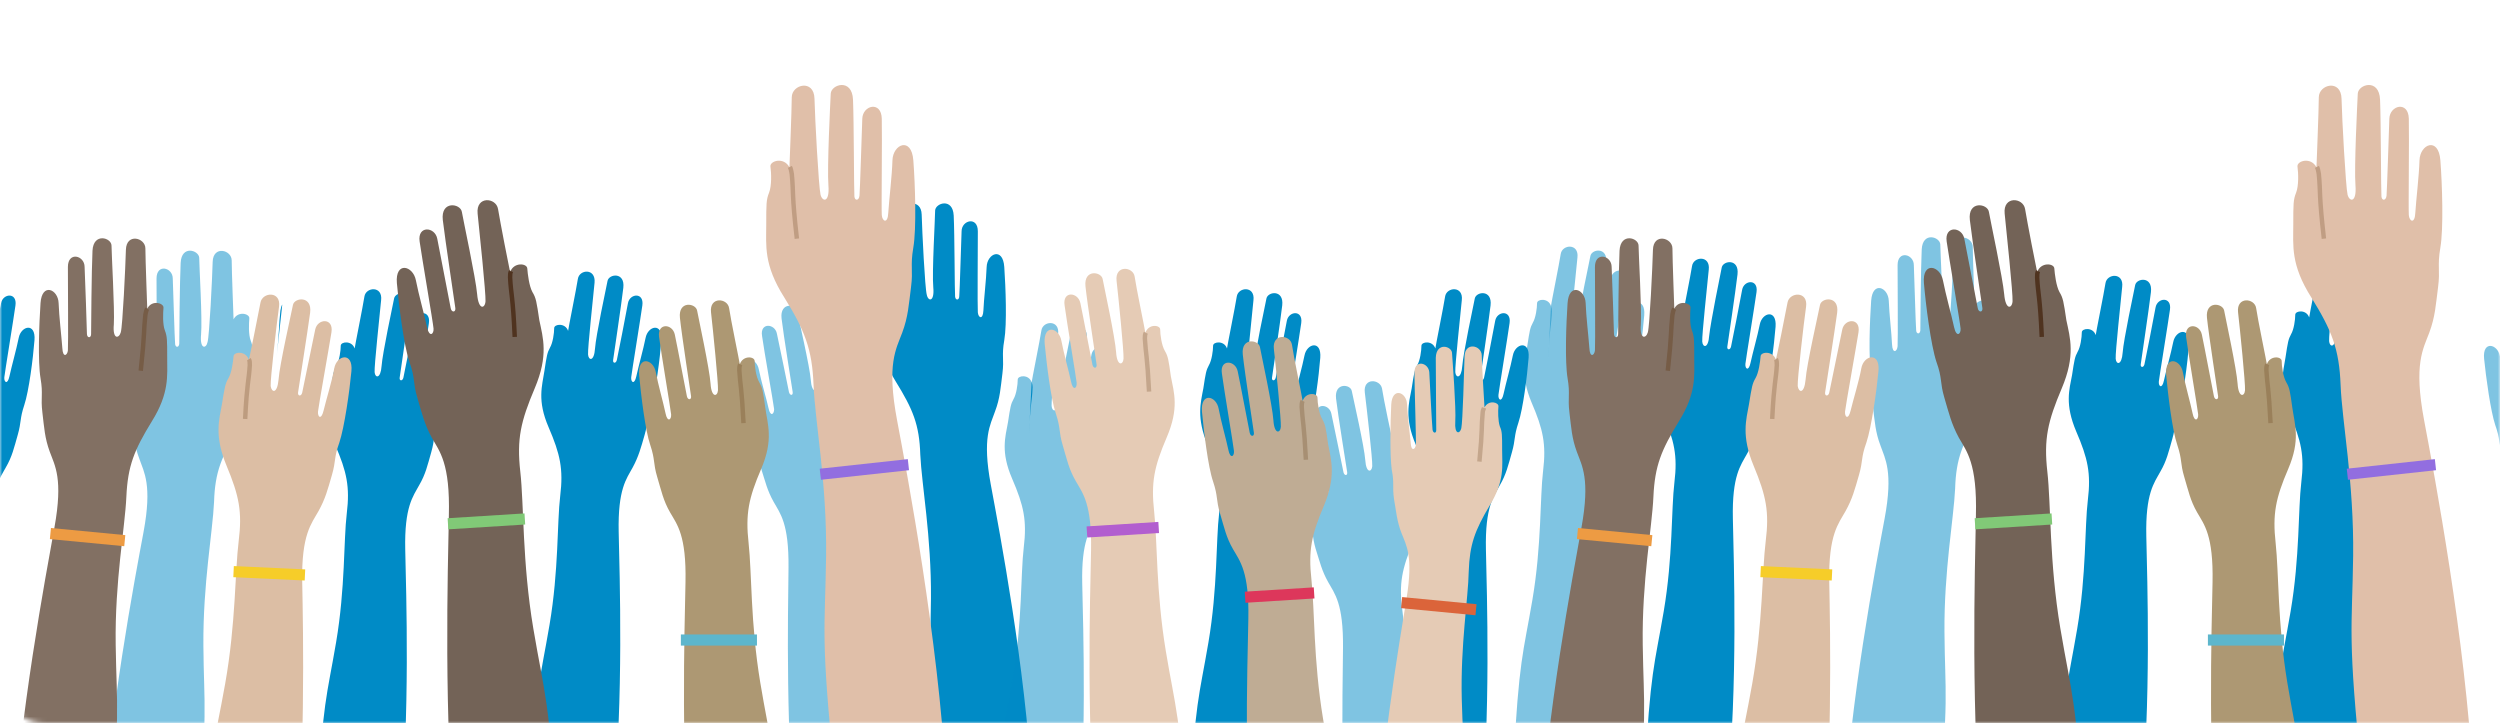 <svg width="560" height="162" viewBox="0 0 560 162" fill="none" xmlns="http://www.w3.org/2000/svg">
<mask id="mask0" mask-type="alpha" maskUnits="userSpaceOnUse" x="0" y="0" width="560" height="162">
<path d="M0 10C0 4.477 4.477 0 10 0H560V162H10C4.477 162 0 157.523 0 152V10Z" fill="#009DE0"/>
</mask>
<g mask="url(#mask0)">
<path d="M200.636 85.439C204.482 91.667 205.937 95.093 206.145 101.841C206.457 108.588 208.64 120.215 208.536 134.022C208.432 147.829 207.392 148.971 210.199 175.338C210.199 175.338 226.101 175.338 231.091 175.338C229.739 149.801 223.919 119.177 221.944 108.588C219.969 98 221.84 95.197 222.879 92.186C224.023 89.176 224.127 86.892 224.542 83.674C224.958 80.352 224.334 79.729 224.958 76.2C225.582 72.566 225.27 64.365 224.958 59.798C224.646 55.23 221.112 56.787 221.008 59.798C220.904 62.808 220.385 66.96 220.281 69.556C220.177 71.736 219.138 71.217 219.034 69.971C218.93 68.725 219.034 55.23 219.034 51.804C219.034 48.379 215.396 49.313 215.396 51.804C215.292 54.296 214.98 65.299 214.876 66.338C214.876 67.272 214.044 67.376 213.941 66.441C213.837 65.507 213.837 52.323 213.629 48.275C213.421 44.226 209.575 45.472 209.471 47.133C209.471 48.898 208.744 61.043 209.055 64.365C209.367 67.687 207.912 67.583 207.6 66.026C207.185 64.573 206.561 51.804 206.457 48.067C206.353 44.33 202.195 45.368 202.195 47.756C202.195 50.143 201.78 60.628 201.78 60.94C200.74 58.967 198.142 59.694 198.246 60.732C198.35 61.978 198.454 64.365 197.934 65.715C197.414 67.064 197.414 67.791 197.414 71.736C197.31 75.473 196.791 79.21 200.636 85.439Z" fill="#008BC6"/>
<path d="M201.676 60.836C201.884 61.147 201.988 61.666 202.092 62.185C202.508 65.715 202.196 66.026 203.131 74.331" fill="#008BC6"/>
<path d="M63.229 68.206C63.021 68.517 62.917 69.037 62.813 69.555C62.397 73.085 62.709 73.397 61.774 81.701" fill="#008BC6"/>
<path d="M187.748 81.079C187.644 81.39 187.54 81.806 187.644 82.325C187.852 85.647 188.164 85.75 188.58 93.536" fill="#008BC6"/>
<path d="M311.955 99.038C311.851 99.349 311.747 99.764 311.851 100.284C312.059 103.606 312.371 103.709 312.787 111.495" fill="#008BC6"/>
<path d="M122.89 95.716C125.488 101.737 126.216 105.059 125.488 111.08C124.761 117.101 125.177 127.689 123.098 139.939C121.019 152.189 120.084 153.019 118.836 176.792C118.836 176.792 132.972 178.972 137.337 179.698C139.728 156.86 138.793 128.831 138.585 119.177C138.377 109.523 140.352 107.239 141.703 104.747C143.054 102.256 143.574 100.284 144.405 97.377C145.237 94.47 144.821 93.847 145.86 90.733C146.9 87.619 147.835 80.248 148.147 76.2C148.459 72.151 145.133 72.981 144.613 75.68C144.094 78.276 143.054 81.909 142.534 84.297C142.119 86.269 141.287 85.646 141.391 84.504C141.495 83.466 143.47 71.424 143.886 68.414C144.301 65.403 141.079 65.715 140.664 67.895C140.248 70.179 138.377 79.833 138.169 80.663C137.961 81.494 137.234 81.39 137.337 80.663C137.441 79.833 139.208 68.102 139.624 64.469C140.04 60.836 136.402 61.355 136.09 62.912C135.778 64.469 133.492 75.162 133.284 78.068C133.076 81.079 131.829 80.767 131.725 79.418C131.621 78.068 132.868 66.649 133.18 63.327C133.492 60.005 129.75 60.317 129.438 62.497C129.126 64.573 127.255 73.812 127.255 74.123C126.632 72.255 124.137 72.566 124.137 73.501C124.137 74.642 123.825 76.822 123.202 77.861C122.578 79.002 122.474 79.625 121.954 83.051C121.435 86.477 120.291 89.695 122.89 95.716Z" fill="#008BC6"/>
<path d="M127.255 74.02C127.359 74.332 127.463 74.747 127.463 75.266C127.359 78.484 126.944 78.692 126.632 86.166" fill="#008BC6"/>
<path d="M-17.532 95.716C-14.933 101.736 -14.206 105.058 -14.933 111.079C-15.661 117.1 -15.245 127.689 -17.324 139.939C-19.403 152.188 -20.338 153.019 -21.585 176.791C-21.585 176.791 -7.45 178.971 -3.084 179.698C-0.694 156.86 -1.629 128.831 -1.837 119.177C-2.045 109.522 -0.07 107.238 1.281 104.747C2.736 102.256 3.152 100.283 3.984 97.376C4.815 94.47 4.399 93.847 5.439 90.733C6.478 87.618 7.414 80.248 7.726 76.199C8.037 72.151 4.711 72.981 4.192 75.68C3.672 78.275 2.632 81.909 2.113 84.296C1.697 86.269 0.866 85.646 0.969 84.504C1.073 83.466 3.048 71.424 3.464 68.413C3.88 65.403 0.658 65.714 0.242 67.894C-0.174 70.178 -2.045 79.832 -2.253 80.663C-2.461 81.493 -3.188 81.39 -3.084 80.663C-2.98 79.936 -1.213 68.102 -0.798 64.469C-0.382 60.835 -4.02 61.354 -4.331 62.911C-4.643 64.469 -6.826 75.161 -7.138 78.172C-7.346 81.182 -8.593 80.871 -8.697 79.521C-8.801 78.172 -7.554 66.752 -7.242 63.431C-6.826 60.109 -10.672 60.42 -10.983 62.6C-11.295 64.676 -13.166 73.915 -13.166 74.227C-13.79 72.358 -16.284 72.67 -16.284 73.604C-16.284 74.746 -16.596 76.926 -17.22 77.964C-17.843 79.106 -17.948 79.729 -18.467 83.154C-18.987 86.58 -20.026 89.695 -17.532 95.716Z" fill="#008BC6"/>
<path d="M75.078 99.66C77.676 105.681 78.404 109.003 77.676 115.024C76.949 121.045 77.365 131.634 75.286 143.884C73.207 156.133 72.272 156.964 71.024 180.736C71.024 180.736 85.16 182.916 89.525 183.643C91.916 160.805 90.981 132.776 90.773 123.122C90.565 113.467 92.54 111.183 93.891 108.692C95.346 106.201 95.762 104.228 96.593 101.321C97.425 98.415 97.009 97.792 98.048 94.678C99.088 91.563 100.023 84.193 100.335 80.144C100.647 76.096 97.321 76.926 96.801 79.625C96.281 82.22 95.242 85.854 94.722 88.241C94.307 90.214 93.475 89.591 93.579 88.449C93.683 87.411 95.658 75.369 96.074 72.358C96.489 69.348 93.267 69.659 92.852 71.839C92.436 74.123 90.565 83.778 90.357 84.608C90.149 85.439 89.421 85.335 89.525 84.608C89.629 83.778 91.396 72.047 91.812 68.414C92.228 64.78 88.59 65.299 88.278 66.856C87.966 68.414 85.68 79.106 85.472 82.013C85.264 84.919 84.017 84.712 83.913 83.362C83.809 82.013 85.056 70.594 85.368 67.272C85.784 63.95 81.938 64.261 81.626 66.441C81.314 68.517 79.443 77.757 79.443 78.068C78.82 76.199 76.325 76.511 76.325 77.445C76.325 78.587 76.013 80.767 75.39 81.805C74.766 82.947 74.662 83.57 74.142 86.996C73.519 90.318 72.479 93.536 75.078 99.66Z" fill="#008BC6"/>
<path d="M79.443 77.965C79.547 78.276 79.651 78.691 79.651 79.21C79.547 82.428 79.132 82.636 78.82 90.11" fill="#008BC6"/>
<path d="M317.152 99.66C319.751 105.681 320.478 109.003 319.751 115.024C319.023 121.045 319.439 131.634 317.36 143.884C315.281 156.133 314.346 156.964 313.099 180.736C313.099 180.736 327.234 182.916 331.6 183.643C333.99 160.805 333.055 132.776 332.847 123.122C332.639 113.467 334.614 111.183 335.965 108.692C337.42 106.201 337.836 104.228 338.668 101.321C339.499 98.415 339.083 97.792 340.123 94.678C341.162 91.563 342.098 84.193 342.409 80.144C342.721 76.096 339.395 76.926 338.876 79.625C338.356 82.22 337.316 85.854 336.797 88.241C336.381 90.214 335.549 89.591 335.653 88.449C335.757 87.411 337.732 75.369 338.148 72.358C338.564 69.348 335.342 69.659 334.926 71.839C334.51 74.123 332.639 83.778 332.431 84.608C332.223 85.439 331.496 85.335 331.6 84.608C331.704 83.778 333.471 72.047 333.886 68.414C334.302 64.78 330.664 65.299 330.353 66.856C330.041 68.414 327.754 79.106 327.546 82.013C327.338 84.919 326.091 84.712 325.987 83.362C325.883 82.013 327.13 70.594 327.442 67.272C327.858 63.95 324.012 64.261 323.7 66.441C323.389 68.517 321.518 77.757 321.518 78.068C320.894 76.199 318.4 76.511 318.4 77.445C318.4 78.587 318.088 80.767 317.464 81.805C316.84 82.947 316.737 83.57 316.217 86.996C315.593 90.318 314.554 93.536 317.152 99.66Z" fill="#008BC6"/>
<path d="M321.518 77.965C321.622 78.276 321.726 78.691 321.726 79.21C321.622 82.428 321.206 82.636 320.894 90.11" fill="#008BC6"/>
<path d="M231.091 85.543C231.195 85.854 231.299 86.269 231.299 86.788C231.195 90.006 230.779 90.214 230.467 97.688" fill="#008BC6"/>
<path d="M270.483 99.66C273.082 105.681 273.809 109.003 273.082 115.024C272.354 121.045 272.77 131.634 270.691 143.884C268.613 156.133 267.677 156.964 266.43 180.736C266.43 180.736 280.566 182.916 284.931 183.643C287.322 160.805 286.386 132.776 286.178 123.122C285.97 113.467 287.945 111.183 289.296 108.692C290.752 106.201 291.167 104.228 291.999 101.321C292.83 98.415 292.415 97.792 293.454 94.678C294.493 91.563 295.429 84.193 295.741 80.144C296.052 76.096 292.726 76.926 292.207 79.625C291.687 82.22 290.648 85.854 290.128 88.241C289.712 90.214 288.881 89.591 288.985 88.449C289.089 87.411 291.063 75.369 291.479 72.358C291.895 69.348 288.673 69.659 288.257 71.839C287.841 74.123 285.97 83.778 285.762 84.608C285.555 85.439 284.827 85.335 284.931 84.608C285.035 83.778 286.802 72.047 287.218 68.414C287.633 64.78 283.996 65.299 283.684 66.856C283.372 68.414 281.085 79.106 280.877 82.013C280.669 84.919 279.422 84.712 279.318 83.362C279.214 82.013 280.462 70.594 280.773 67.272C281.189 63.95 277.343 64.261 277.032 66.441C276.72 68.517 274.849 77.757 274.849 78.068C274.225 76.199 271.731 76.511 271.731 77.445C271.731 78.587 271.419 80.767 270.795 81.805C270.172 82.947 270.068 83.57 269.548 86.996C268.924 90.318 267.989 93.536 270.483 99.66Z" fill="#008BC6"/>
<path d="M274.849 77.965C274.953 78.276 275.057 78.691 275.057 79.21C274.953 82.428 274.537 82.636 274.225 90.11" fill="#008BC6"/>
<path d="M53.459 96.028C49.613 102.256 48.158 105.682 47.95 112.43C47.638 119.177 45.455 130.804 45.559 144.611C45.663 158.418 46.703 159.559 43.896 185.927C43.896 185.927 27.994 185.927 23.005 185.927C24.356 160.39 30.176 129.766 32.151 119.177C34.126 108.589 32.255 105.786 31.216 102.775C30.072 99.765 29.968 97.481 29.553 94.263C29.137 90.941 29.761 90.318 29.137 86.788C28.513 83.155 28.825 74.954 29.137 70.386C29.449 65.819 32.983 67.376 33.087 70.386C33.191 73.397 33.71 77.549 33.814 80.145C33.918 82.325 34.958 81.806 35.062 80.56C35.165 79.314 35.062 65.819 35.062 62.393C35.062 58.967 38.699 59.902 38.699 62.393C38.803 64.885 39.115 75.888 39.219 76.927C39.219 77.861 40.05 77.965 40.154 77.03C40.154 76.2 40.258 62.912 40.466 58.864C40.674 54.815 44.52 56.061 44.624 57.722C44.624 59.486 45.351 71.632 45.04 74.954C44.728 78.276 46.183 78.172 46.495 76.615C46.91 75.162 47.534 62.393 47.638 58.656C47.742 54.919 51.9 55.957 51.9 58.344C51.9 60.732 52.315 71.217 52.315 71.528C53.355 69.556 55.953 70.283 55.849 71.321C55.745 72.567 55.641 74.954 56.161 76.304C56.681 77.653 56.681 78.38 56.681 82.325C56.785 86.062 57.304 89.799 53.459 96.028Z" fill="#008BC6" fill-opacity="0.5"/>
<path d="M192.425 103.191C189.827 109.419 189.099 112.741 189.931 118.866C190.658 124.991 190.451 135.891 192.633 148.348C194.816 160.806 195.855 161.636 197.414 185.928C197.414 185.928 183.071 188.315 178.498 189.042C175.899 165.685 176.523 137.137 176.627 127.171C176.731 117.205 174.756 115.025 173.301 112.43C171.845 109.835 171.43 107.862 170.494 104.956C169.663 102.049 170.079 101.426 168.935 98.208C167.896 95.094 166.856 87.516 166.441 83.363C166.025 79.211 169.455 80.041 169.975 82.74C170.494 85.439 171.638 89.073 172.157 91.46C172.573 93.433 173.405 92.81 173.405 91.668C173.301 90.526 171.118 78.38 170.702 75.266C170.182 72.152 173.612 72.463 174.028 74.747C174.548 77.031 176.523 86.893 176.731 87.827C176.938 88.657 177.666 88.657 177.562 87.827C177.458 86.996 175.483 74.954 175.068 71.321C174.652 67.584 178.394 68.103 178.601 69.66C178.809 71.217 181.408 82.117 181.616 85.128C181.824 88.138 183.071 87.827 183.175 86.477C183.279 85.128 181.928 73.397 181.512 69.972C181.096 66.546 184.942 66.961 185.358 69.037C185.669 71.217 187.644 80.56 187.748 80.872C188.372 78.899 190.866 79.211 190.97 80.145C191.074 81.287 191.282 83.467 192.01 84.609C192.737 85.751 192.737 86.477 193.361 89.903C193.984 93.329 195.024 96.962 192.425 103.191Z" fill="#008BC6" fill-opacity="0.5"/>
<path d="M316.633 121.15C314.034 127.378 313.306 130.7 314.138 136.825C314.969 142.95 314.658 153.85 316.84 166.307C319.023 178.764 320.063 179.595 321.622 203.887C321.622 203.887 307.278 206.274 302.705 207.001C300.106 183.644 300.73 155.096 300.834 145.13C300.938 135.164 298.963 132.984 297.508 130.389C296.053 127.794 295.637 125.821 294.701 122.915C293.87 120.008 294.286 119.385 293.142 116.167C292.103 113.053 291.064 105.474 290.648 101.322C290.232 97.17 293.662 98 294.182 100.699C294.701 103.398 295.845 107.032 296.364 109.419C296.78 111.392 297.612 110.769 297.612 109.627C297.508 108.485 295.325 96.339 294.909 93.225C294.39 90.111 297.82 90.422 298.235 92.706C298.755 94.99 300.73 104.852 300.938 105.786C301.146 106.616 301.873 106.616 301.769 105.786C301.665 104.955 299.69 92.913 299.275 89.28C298.859 85.543 302.601 86.062 302.809 87.619C303.12 89.176 305.615 100.076 305.823 103.087C306.031 106.097 307.278 105.786 307.382 104.436C307.486 103.087 306.135 91.356 305.719 87.931C305.303 84.505 309.149 84.92 309.565 86.996C309.876 89.176 311.851 98.519 311.955 98.831C312.579 96.858 315.073 97.17 315.177 98.104C315.281 99.246 315.489 101.426 316.217 102.568C316.944 103.71 316.944 104.436 317.568 107.862C318.192 111.288 319.127 114.921 316.633 121.15Z" fill="#008BC6" fill-opacity="0.5"/>
<path d="M226.725 107.239C229.324 113.26 230.051 116.582 229.324 122.603C228.596 128.624 229.012 139.213 226.933 151.463C224.854 163.712 223.919 164.543 222.672 188.315C222.672 188.315 236.807 190.495 241.173 191.222C243.563 168.384 242.628 140.355 242.42 130.701C242.212 121.046 244.187 118.762 245.538 116.271C246.993 113.779 247.409 111.807 248.241 108.9C249.072 105.994 248.656 105.371 249.696 102.257C250.735 99.142 251.671 91.772 251.982 87.723C252.294 83.674 248.968 84.505 248.448 87.204C247.929 89.799 246.889 93.433 246.37 95.82C245.954 97.793 245.122 97.17 245.226 96.028C245.33 94.99 247.305 82.948 247.721 79.937C248.137 76.927 244.915 77.238 244.499 79.418C244.083 81.702 242.212 91.356 242.004 92.187C241.796 93.017 241.069 92.914 241.173 92.187C241.277 91.46 243.044 79.626 243.459 75.993C243.875 72.359 240.237 72.878 239.925 74.435C239.614 75.993 237.327 86.685 237.119 89.592C236.911 92.602 235.664 92.291 235.56 90.941C235.456 89.592 236.703 78.173 237.015 74.851C237.431 71.529 233.585 71.84 233.273 74.02C232.962 76.096 231.091 85.335 231.091 85.647C230.467 83.778 227.972 84.09 227.972 85.024C227.972 86.166 227.661 88.346 227.037 89.384C226.413 90.526 226.309 91.149 225.79 94.575C225.166 98 224.127 101.218 226.725 107.239Z" fill="#008BC6" fill-opacity="0.5"/>
<path d="M453.229 65.206C453.021 65.517 452.917 66.037 452.813 66.555C452.397 70.085 452.709 70.397 451.774 78.701" fill="#008BC6"/>
<path d="M512.89 92.716C515.488 98.737 516.216 102.059 515.488 108.08C514.761 114.101 515.177 124.689 513.098 136.939C511.019 149.189 510.084 150.019 508.836 173.792C508.836 173.792 522.972 175.972 527.338 176.698C529.728 153.86 528.793 125.831 528.585 116.177C528.377 106.523 530.352 104.239 531.703 101.747C533.054 99.256 533.574 97.284 534.405 94.377C535.237 91.47 534.821 90.847 535.861 87.733C536.9 84.619 537.835 77.248 538.147 73.2C538.459 69.151 535.133 69.981 534.613 72.68C534.094 75.276 533.054 78.909 532.534 81.297C532.119 83.269 531.287 82.646 531.391 81.504C531.495 80.466 533.47 68.424 533.886 65.414C534.301 62.403 531.079 62.715 530.664 64.895C530.248 67.179 528.377 76.833 528.169 77.663C527.961 78.494 527.234 78.39 527.338 77.663C527.441 76.833 529.208 65.102 529.624 61.469C530.04 57.836 526.402 58.355 526.09 59.912C525.778 61.469 523.492 72.162 523.284 75.068C523.076 78.079 521.829 77.767 521.725 76.418C521.621 75.068 522.868 63.649 523.18 60.327C523.492 57.005 519.75 57.317 519.438 59.497C519.126 61.573 517.255 70.812 517.255 71.123C516.632 69.255 514.137 69.566 514.137 70.501C514.137 71.642 513.825 73.822 513.202 74.861C512.578 76.002 512.474 76.625 511.955 80.051C511.435 83.477 510.292 86.695 512.89 92.716Z" fill="#008BC6"/>
<path d="M517.255 71.02C517.359 71.332 517.463 71.747 517.463 72.266C517.359 75.484 516.944 75.692 516.632 83.166" fill="#008BC6"/>
<path d="M372.468 92.716C375.067 98.737 375.794 102.058 375.067 108.079C374.339 114.1 374.755 124.689 372.676 136.939C370.598 149.188 369.662 150.019 368.415 173.791C368.415 173.791 382.551 175.971 386.916 176.698C389.307 153.86 388.371 125.831 388.163 116.177C387.955 106.522 389.93 104.238 391.281 101.747C392.737 99.255 393.152 97.283 393.984 94.376C394.815 91.47 394.4 90.847 395.439 87.733C396.478 84.618 397.414 77.248 397.726 73.199C398.037 69.151 394.711 69.981 394.192 72.68C393.672 75.275 392.633 78.909 392.113 81.296C391.697 83.269 390.866 82.646 390.97 81.504C391.074 80.466 393.048 68.424 393.464 65.413C393.88 62.403 390.658 62.714 390.242 64.894C389.826 67.178 387.955 76.832 387.747 77.663C387.54 78.493 386.812 78.39 386.916 77.663C387.02 76.936 388.787 65.102 389.203 61.469C389.618 57.835 385.981 58.354 385.669 59.911C385.357 61.469 383.174 72.161 382.862 75.172C382.654 78.182 381.407 77.871 381.303 76.521C381.199 75.172 382.447 63.752 382.758 60.431C383.174 57.109 379.328 57.42 379.017 59.6C378.705 61.676 376.834 70.915 376.834 71.227C376.21 69.358 373.716 69.67 373.716 70.604C373.716 71.746 373.404 73.926 372.78 74.964C372.157 76.106 372.053 76.729 371.533 80.154C371.013 83.58 369.974 86.695 372.468 92.716Z" fill="#008BC6"/>
<path d="M376.834 71.02C376.938 71.332 377.042 71.747 377.042 72.266C376.938 75.484 376.522 75.692 376.21 83.166" fill="#008BC6"/>
<path d="M465.078 96.66C467.676 102.681 468.404 106.003 467.676 112.024C466.949 118.045 467.365 128.634 465.286 140.884C463.207 153.133 462.272 153.964 461.024 177.736C461.024 177.736 475.16 179.916 479.526 180.643C481.916 157.805 480.981 129.776 480.773 120.122C480.565 110.467 482.54 108.183 483.891 105.692C485.346 103.201 485.762 101.228 486.593 98.322C487.425 95.415 487.009 94.792 488.049 91.678C489.088 88.563 490.023 81.193 490.335 77.144C490.647 73.096 487.321 73.926 486.801 76.625C486.282 79.22 485.242 82.854 484.722 85.241C484.307 87.214 483.475 86.591 483.579 85.449C483.683 84.411 485.658 72.369 486.074 69.358C486.489 66.348 483.267 66.659 482.852 68.839C482.436 71.123 480.565 80.778 480.357 81.608C480.149 82.439 479.422 82.335 479.526 81.608C479.629 80.778 481.396 69.047 481.812 65.414C482.228 61.78 478.59 62.299 478.278 63.856C477.966 65.414 475.68 76.106 475.472 79.013C475.264 81.919 474.017 81.712 473.913 80.362C473.809 79.013 475.056 67.594 475.368 64.272C475.784 60.95 471.938 61.261 471.626 63.441C471.314 65.517 469.443 74.757 469.443 75.068C468.82 73.199 466.325 73.511 466.325 74.445C466.325 75.587 466.013 77.767 465.39 78.805C464.766 79.947 464.662 80.57 464.143 83.996C463.519 87.318 462.48 90.536 465.078 96.66Z" fill="#008BC6"/>
<path d="M469.443 74.965C469.547 75.276 469.651 75.691 469.651 76.21C469.547 79.428 469.132 79.636 468.82 87.11" fill="#008BC6"/>
<path d="M443.459 93.028C439.613 99.256 438.158 102.682 437.95 109.43C437.638 116.177 435.455 127.804 435.559 141.611C435.663 155.418 436.703 156.559 433.896 182.927C433.896 182.927 417.994 182.927 413.005 182.927C414.356 157.39 420.176 126.766 422.151 116.177C424.126 105.589 422.255 102.786 421.216 99.775C420.072 96.765 419.968 94.481 419.553 91.263C419.137 87.941 419.761 87.318 419.137 83.788C418.513 80.155 418.825 71.954 419.137 67.386C419.449 62.819 422.983 64.376 423.087 67.386C423.191 70.397 423.71 74.549 423.814 77.145C423.918 79.325 424.958 78.806 425.061 77.56C425.165 76.314 425.061 62.819 425.061 59.393C425.061 55.967 428.699 56.902 428.699 59.393C428.803 61.885 429.115 72.888 429.219 73.927C429.219 74.861 430.051 74.965 430.154 74.03C430.154 73.2 430.258 59.912 430.466 55.864C430.674 51.815 434.52 53.061 434.624 54.722C434.624 56.486 435.351 68.632 435.04 71.954C434.728 75.276 436.183 75.172 436.495 73.615C436.911 72.162 437.534 59.393 437.638 55.656C437.742 51.919 441.9 52.957 441.9 55.344C441.9 57.732 442.315 68.217 442.315 68.528C443.355 66.556 445.953 67.283 445.849 68.321C445.745 69.567 445.641 71.954 446.161 73.304C446.681 74.653 446.681 75.38 446.681 79.325C446.785 83.062 447.304 86.799 443.459 93.028Z" fill="#008BC6" fill-opacity="0.5"/>
<path d="M582.425 100.191C579.827 106.42 579.099 109.741 579.931 115.866C580.658 121.991 580.45 132.891 582.633 145.348C584.816 157.806 585.855 158.636 587.414 182.928C587.414 182.928 573.071 185.315 568.497 186.042C565.899 162.685 566.523 134.137 566.627 124.171C566.73 114.205 564.756 112.025 563.3 109.43C561.845 106.835 561.43 104.862 560.494 101.956C559.663 99.049 560.078 98.426 558.935 95.208C557.896 92.094 556.856 84.516 556.441 80.363C556.025 76.211 559.455 77.041 559.974 79.74C560.494 82.439 561.637 86.073 562.157 88.46C562.573 90.433 563.404 89.81 563.404 88.668C563.3 87.526 561.118 75.38 560.702 72.266C560.182 69.152 563.612 69.463 564.028 71.747C564.548 74.031 566.523 83.893 566.73 84.827C566.938 85.657 567.666 85.657 567.562 84.827C567.458 83.996 565.483 71.954 565.067 68.321C564.652 64.584 568.393 65.103 568.601 66.66C568.809 68.217 571.408 79.117 571.616 82.128C571.823 85.138 573.071 84.827 573.175 83.478C573.279 82.128 571.927 70.397 571.512 66.972C571.096 63.546 574.942 63.961 575.357 66.037C575.669 68.217 577.644 77.56 577.748 77.872C578.372 75.899 580.866 76.211 580.97 77.145C581.074 78.287 581.282 80.467 582.01 81.609C582.737 82.751 582.737 83.478 583.361 86.903C583.984 90.329 585.024 93.962 582.425 100.191Z" fill="#008BC6" fill-opacity="0.5"/>
<path d="M343.054 90.121C345.652 96.142 346.38 99.464 345.652 105.485C344.924 111.506 345.34 122.094 343.261 134.344C341.183 146.593 340.247 147.424 339 171.196C339 171.196 353.136 173.376 357.501 174.103C359.892 151.265 358.956 123.236 358.748 113.582C358.54 103.927 360.515 101.644 361.866 99.152C363.322 96.661 363.737 94.688 364.569 91.782C365.4 88.875 364.985 88.252 366.024 85.138C367.063 82.023 367.999 74.653 368.311 70.604C368.623 66.556 365.296 67.386 364.777 70.085C364.257 72.681 363.218 76.314 362.698 78.702C362.282 80.674 361.451 80.051 361.555 78.909C361.659 77.871 363.633 65.829 364.049 62.819C364.465 59.808 361.243 60.12 360.827 62.3C360.411 64.583 358.54 74.238 358.333 75.068C358.125 75.899 357.397 75.795 357.501 75.068C357.605 74.238 359.372 62.507 359.788 58.874C360.203 55.24 356.566 55.76 356.254 57.317C355.942 58.874 353.655 69.566 353.447 72.473C353.24 75.38 351.992 75.172 351.888 73.823C351.784 72.473 353.032 61.054 353.343 57.732C353.759 54.41 349.913 54.721 349.602 56.901C349.29 58.978 347.419 68.217 347.419 68.528C346.795 66.66 344.301 66.971 344.301 67.905C344.301 69.047 343.989 71.227 343.365 72.265C342.742 73.407 342.638 74.03 342.118 77.456C341.598 80.882 340.559 84.1 343.054 90.121Z" fill="#008BC6" fill-opacity="0.5"/>
<path d="M347.419 68.528C347.523 68.84 347.627 69.255 347.627 69.774C347.523 72.992 347.107 73.096 346.795 80.674" fill="#008BC6" fill-opacity="0.5"/>
<path d="M261.337 97.999C258.531 104.539 257.803 108.069 258.531 114.609C259.258 121.149 258.946 132.568 261.129 145.752C263.312 158.936 264.455 159.87 265.806 185.615C265.806 185.615 250.527 188.003 245.746 188.729C243.252 164.022 244.187 133.814 244.395 123.329C244.603 112.844 242.524 110.456 240.965 107.757C239.406 105.058 238.99 102.878 238.055 99.764C237.119 96.65 237.639 96.027 236.496 92.601C235.352 89.175 234.417 81.286 234.001 76.926C233.689 72.462 237.223 73.396 237.743 76.303C238.262 79.106 239.406 83.05 239.926 85.542C240.341 87.618 241.277 86.995 241.173 85.75C241.069 84.608 238.886 71.631 238.47 68.413C237.951 65.091 241.485 65.403 242.004 67.894C242.524 70.282 244.499 80.767 244.707 81.701C244.915 82.635 245.746 82.531 245.642 81.701C245.538 80.871 243.563 68.102 243.148 64.157C242.732 60.212 246.682 60.835 246.993 62.496C247.305 64.157 249.8 75.68 250.008 78.898C250.216 82.116 251.567 81.805 251.671 80.351C251.775 78.898 250.527 66.545 250.112 62.911C249.696 59.278 253.853 59.693 254.165 61.977C254.477 64.261 256.556 74.227 256.556 74.538C257.283 72.462 259.882 72.773 259.882 73.811C259.882 74.953 260.194 77.341 260.921 78.587C261.649 79.832 261.753 80.559 262.272 84.296C263 88.033 264.143 91.459 261.337 97.999Z" fill="#E5CBB5"/>
<path opacity="0.25" d="M257.387 87.722C256.972 79.521 256.66 79.418 256.452 75.888C256.452 75.369 256.452 74.954 256.66 74.538" stroke="#603813" stroke-miterlimit="10"/>
<path d="M259.469 116.907L243.391 117.916L243.547 120.402L259.625 119.394L259.469 116.907Z" fill="#B25ECF"/>
<path d="M175.691 66.649C180.264 74.019 181.927 78.171 182.239 86.269C182.551 94.366 185.253 108.173 185.046 124.575C184.838 140.977 183.694 142.326 187.02 173.781C187.02 173.781 205.937 173.781 211.862 173.781C210.199 143.364 203.339 106.823 200.948 94.158C198.558 81.493 200.74 78.171 202.092 74.538C203.443 70.905 203.547 68.31 204.066 64.365C204.586 60.42 203.858 59.693 204.586 55.437C205.314 51.181 205.002 41.319 204.586 35.921C204.17 30.523 200.013 32.287 199.909 35.921C199.805 39.45 199.181 44.433 198.973 47.651C198.869 50.247 197.622 49.624 197.518 48.17C197.414 46.717 197.622 30.627 197.518 26.578C197.414 22.529 193.257 23.567 193.153 26.578C193.049 29.588 192.633 42.668 192.529 43.81C192.425 44.952 191.49 45.056 191.386 44.018C191.282 42.98 191.282 27.097 191.074 22.322C190.866 17.443 186.189 18.896 186.085 20.972C185.981 23.048 185.253 37.582 185.565 41.526C185.877 45.471 184.214 45.264 183.798 43.603C183.382 41.838 182.551 26.578 182.447 22.114C182.343 17.65 177.354 18.896 177.354 21.803C177.354 24.605 176.834 37.166 176.834 37.478C175.587 35.09 172.469 36.025 172.573 37.27C172.781 38.724 172.885 41.63 172.261 43.188C171.637 44.745 171.637 45.679 171.637 50.35C171.637 55.022 171.014 59.278 175.691 66.649Z" fill="#E0BFA9"/>
<path opacity="0.25" d="M178.498 53.465C177.354 43.499 177.77 43.188 177.354 38.932C177.25 38.309 177.146 37.79 176.938 37.375" stroke="#603813" stroke-miterlimit="10"/>
<path d="M203.35 102.847L183.615 104.992L183.885 107.469L203.62 105.324L203.35 102.847Z" fill="#926EE0"/>
<path d="M170.494 105.059C167.688 111.599 166.96 115.129 167.688 121.669C168.415 128.209 168.103 139.628 170.286 152.812C172.469 165.996 173.612 166.93 174.963 192.675C174.963 192.675 159.684 195.062 154.903 195.789C152.409 171.082 153.344 140.874 153.552 130.389C153.76 119.904 151.681 117.516 150.122 114.817C148.563 112.118 148.147 109.938 147.212 106.824C146.276 103.71 146.796 103.087 145.653 99.661C144.509 96.339 143.574 88.346 143.158 83.986C142.846 79.522 146.38 80.456 146.9 83.363C147.42 86.166 148.563 90.11 149.083 92.602C149.498 94.678 150.434 94.055 150.33 92.809C150.226 91.668 148.043 78.691 147.628 75.473C147.212 72.255 150.642 72.463 151.161 74.954C151.681 77.342 153.656 87.826 153.864 88.761C154.072 89.695 154.903 89.591 154.799 88.761C154.695 87.93 152.721 75.162 152.305 71.217C151.889 67.272 155.839 67.895 156.151 69.556C156.462 71.217 158.957 82.74 159.165 85.958C159.373 89.176 160.724 88.865 160.828 87.411C160.932 85.958 159.684 73.605 159.269 69.971C158.853 66.338 163.01 66.753 163.322 69.037C163.634 71.321 165.713 81.287 165.713 81.598C166.44 79.522 169.039 79.833 169.039 80.871C169.039 82.013 169.351 84.401 170.078 85.647C170.806 86.892 170.91 87.619 171.43 91.356C171.949 95.093 173.3 98.519 170.494 105.059Z" fill="#AD9873"/>
<path opacity="0.25" d="M166.544 94.781C166.129 86.58 165.817 86.476 165.609 82.947C165.609 82.428 165.609 82.013 165.817 81.597" stroke="#603813" stroke-miterlimit="10"/>
<path d="M169.559 142.118H152.513V144.61H169.559V142.118Z" fill="#5DB6CC"/>
<path d="M119.772 86.996C116.654 94.366 115.718 98.311 116.55 105.681C117.381 113.052 116.965 125.924 119.46 140.769C121.955 155.614 123.202 156.652 124.657 185.615C124.657 185.615 107.507 188.314 102.102 189.145C99.296 161.324 100.335 127.274 100.543 115.543C100.855 103.709 98.464 101.114 96.697 97.999C95.034 94.885 94.515 92.601 93.475 89.072C92.436 85.542 93.059 84.816 91.708 81.078C90.461 77.341 89.318 68.31 88.902 63.431C88.486 58.448 92.54 59.486 93.163 62.808C93.787 66.026 95.034 70.386 95.658 73.293C96.178 75.68 97.217 74.85 97.113 73.604C97.009 72.254 94.515 57.721 93.995 54.088C93.475 50.454 97.425 50.766 97.945 53.465C98.464 56.164 100.751 67.998 100.959 69.036C101.167 70.075 102.102 69.971 101.998 69.036C101.894 68.102 99.712 53.776 99.192 49.312C98.672 44.849 103.142 45.575 103.453 47.444C103.765 49.312 106.572 62.289 106.883 65.922C107.195 69.555 108.65 69.14 108.754 67.479C108.858 65.818 107.403 51.908 106.987 47.859C106.572 43.81 111.145 44.226 111.561 46.821C111.976 49.416 114.159 60.628 114.263 60.939C115.095 58.655 118.005 58.967 118.109 60.109C118.213 61.458 118.525 64.053 119.252 65.403C120.084 66.752 120.188 67.583 120.811 71.735C121.643 75.68 122.89 79.625 119.772 86.996Z" fill="#736357"/>
<path opacity="0.72" d="M115.302 75.473C114.887 66.234 114.471 66.13 114.263 62.185C114.263 61.562 114.263 61.147 114.471 60.732" stroke="#42210B" stroke-miterlimit="10"/>
<path d="M117.486 115.003L100.267 116.083L100.423 118.569L117.643 117.49L117.486 115.003Z" fill="#81C977"/>
<path d="M50.756 104.332C53.563 111.08 54.29 114.61 53.459 121.253C52.627 127.897 52.835 139.628 50.444 153.123C48.054 166.618 46.91 167.553 45.351 193.817C45.351 193.817 60.942 196.412 65.724 197.242C68.53 172.017 67.906 141.081 67.698 130.389C67.49 119.696 69.777 117.309 71.336 114.506C72.895 111.703 73.415 109.627 74.35 106.409C75.286 103.19 74.766 102.568 76.013 99.142C77.157 95.716 78.3 87.619 78.716 83.155C79.132 78.691 75.39 79.522 74.87 82.532C74.35 85.439 73.103 89.384 72.48 91.979C71.96 94.159 71.128 93.432 71.232 92.187C71.336 91.045 73.727 77.757 74.246 74.435C74.766 71.113 71.128 71.321 70.609 73.812C70.089 76.304 67.906 86.996 67.698 87.93C67.49 88.865 66.659 88.761 66.763 87.93C66.867 87.1 68.946 74.02 69.465 70.075C69.985 66.13 65.931 66.649 65.62 68.31C65.308 69.971 62.605 81.806 62.398 85.024C62.086 88.346 60.838 87.93 60.63 86.477C60.527 85.024 61.982 72.359 62.501 68.725C63.021 65.092 58.76 65.403 58.344 67.791C57.928 70.075 55.849 80.352 55.745 80.56C55.018 78.484 52.315 78.795 52.315 79.833C52.211 81.079 51.9 83.466 51.172 84.712C50.444 85.958 50.34 86.685 49.717 90.526C49.093 94.055 47.95 97.585 50.756 104.332Z" fill="#DCBEA4"/>
<path opacity="0.25" d="M54.914 93.847C55.33 85.543 55.745 85.335 55.953 81.805C55.953 81.286 55.953 80.767 55.745 80.456" stroke="#603813" stroke-miterlimit="10"/>
<path d="M68.367 127.544L52.378 126.8L52.262 129.289L68.251 130.033L68.367 127.544Z" fill="#F6CD29"/>
<path d="M34.022 94.366C30.073 100.802 28.617 104.332 28.305 111.287C27.994 118.243 25.707 130.181 25.915 144.403C26.123 158.625 27.058 159.767 24.252 186.861C24.252 186.861 7.933 186.861 2.84 186.861C4.296 160.597 10.22 129.143 12.195 118.139C14.17 107.239 12.299 104.332 11.156 101.218C10.012 98.103 9.908 95.82 9.493 92.394C9.077 88.968 9.7 88.345 9.077 84.712C8.453 80.975 8.765 72.462 9.077 67.895C9.389 63.223 13.027 64.78 13.13 67.895C13.234 70.905 13.754 75.161 13.962 77.964C14.066 80.248 15.105 79.625 15.209 78.483C15.313 77.237 15.209 63.327 15.209 59.797C15.209 56.268 18.951 57.202 18.951 59.797C19.055 62.393 19.471 73.708 19.471 74.746C19.471 75.784 20.406 75.784 20.406 74.85C20.406 73.916 20.51 60.316 20.718 56.164C20.926 52.012 24.98 53.257 24.98 55.022C24.98 56.787 25.707 69.348 25.499 72.67C25.187 76.096 26.642 75.888 27.058 74.435C27.474 72.981 28.098 59.797 28.202 55.956C28.305 52.115 32.567 53.257 32.567 55.645C32.567 58.033 32.983 68.829 32.983 69.14C34.022 67.064 36.725 67.895 36.621 68.933C36.517 70.178 36.413 72.67 36.932 74.019C37.452 75.369 37.452 76.199 37.452 80.144C37.452 84.089 37.972 88.034 34.022 94.366Z" fill="#827063"/>
<path opacity="0.35" d="M31.528 83.051C32.463 74.434 32.151 74.227 32.567 70.49C32.671 69.971 32.775 69.452 32.983 69.14" stroke="#603813" stroke-miterlimit="10"/>
<path d="M28.069 119.871L11.411 118.275L11.173 120.755L27.83 122.351L28.069 119.871Z" fill="#ED9B43"/>
<path d="M296.572 113.259C293.766 119.799 293.038 123.329 293.766 129.869C294.494 136.409 294.182 147.828 296.364 161.012C298.547 174.196 299.691 175.13 301.042 200.875C301.042 200.875 285.763 203.263 280.981 203.99C278.487 179.283 279.422 149.074 279.63 138.589C279.838 128.104 277.759 125.717 276.2 123.018C274.641 120.319 274.225 118.139 273.29 115.024C272.355 111.91 272.874 111.287 271.731 107.861C270.588 104.539 269.652 96.546 269.236 92.186C268.925 87.722 272.458 88.656 272.978 91.563C273.498 94.366 274.641 98.311 275.161 100.802C275.577 102.878 276.512 102.256 276.408 101.01C276.304 99.868 274.121 86.892 273.706 83.674C273.186 80.352 276.72 80.663 277.24 83.154C277.759 85.542 279.734 96.027 279.942 96.961C280.15 97.895 280.981 97.792 280.878 96.961C280.774 96.131 278.799 83.362 278.383 79.417C277.967 75.472 281.917 76.095 282.229 77.756C282.541 79.417 285.035 90.94 285.243 94.158C285.451 97.376 286.802 97.065 286.906 95.612C287.01 94.158 285.763 81.805 285.347 78.172C284.931 74.538 289.089 74.954 289.401 77.237C289.712 79.521 291.791 89.487 291.791 89.798C292.519 87.722 295.117 88.034 295.117 89.072C295.117 90.214 295.429 92.601 296.157 93.847C296.884 95.093 296.988 95.819 297.508 99.556C298.235 103.19 299.275 106.719 296.572 113.259Z" fill="#BFAC94"/>
<path opacity="0.25" d="M292.519 102.983C292.103 94.782 291.791 94.678 291.583 91.148C291.583 90.629 291.583 90.214 291.791 89.799" stroke="#603813" stroke-miterlimit="10"/>
<path d="M294.284 131.566L278.828 132.535L278.984 135.022L294.44 134.053L294.284 131.566Z" fill="#DD375B"/>
<path d="M517.749 66.649C522.322 74.019 523.985 78.171 524.297 86.269C524.609 94.366 527.311 108.173 527.104 124.575C526.896 140.977 525.752 142.326 529.078 173.781C529.078 173.781 547.995 173.781 553.92 173.781C552.257 143.364 545.397 106.823 543.006 94.158C540.616 81.493 542.798 78.171 544.15 74.538C545.501 70.905 545.605 68.31 546.124 64.365C546.644 60.42 545.916 59.693 546.644 55.437C547.372 51.181 547.06 41.319 546.644 35.921C546.228 30.523 542.071 32.287 541.967 35.921C541.863 39.45 541.239 44.433 541.031 47.651C540.927 50.247 539.68 49.624 539.576 48.17C539.472 46.717 539.68 30.627 539.576 26.578C539.472 22.529 535.315 23.567 535.211 26.578C535.107 29.588 534.691 42.668 534.587 43.81C534.483 44.952 533.548 45.056 533.444 44.018C533.34 42.98 533.34 27.097 533.132 22.322C532.924 17.443 528.247 18.896 528.143 20.972C528.039 23.048 527.311 37.582 527.623 41.526C527.935 45.471 526.272 45.264 525.856 43.603C525.44 41.838 524.609 26.578 524.505 22.114C524.401 17.65 519.412 18.896 519.412 21.803C519.412 24.605 518.892 37.166 518.892 37.478C517.645 35.09 514.527 36.025 514.631 37.27C514.839 38.724 514.943 41.63 514.319 43.188C513.695 44.745 513.695 45.679 513.695 50.35C513.695 55.022 513.072 59.278 517.749 66.649Z" fill="#E0BFA9"/>
<path opacity="0.25" d="M520.555 53.465C519.412 43.499 519.828 43.188 519.412 38.932C519.308 38.309 519.204 37.79 518.996 37.375" stroke="#603813" stroke-miterlimit="10"/>
<path d="M545.408 102.847L525.673 104.992L525.943 107.469L545.678 105.324L545.408 102.847Z" fill="#926EE0"/>
<path d="M512.552 105.059C509.746 111.599 509.018 115.129 509.746 121.669C510.473 128.209 510.161 139.628 512.344 152.812C514.527 165.996 515.67 166.93 517.021 192.675C517.021 192.675 501.742 195.062 496.961 195.789C494.467 171.082 495.402 140.874 495.61 130.389C495.818 119.904 493.739 117.516 492.18 114.817C490.621 112.118 490.205 109.938 489.27 106.824C488.334 103.71 488.854 103.087 487.711 99.661C486.567 96.339 485.632 88.346 485.216 83.986C484.904 79.522 488.438 80.456 488.958 83.363C489.478 86.166 490.621 90.11 491.141 92.602C491.556 94.678 492.492 94.055 492.388 92.809C492.284 91.668 490.101 78.691 489.685 75.473C489.27 72.255 492.7 72.463 493.219 74.954C493.739 77.342 495.714 87.826 495.922 88.761C496.13 89.695 496.961 89.591 496.857 88.761C496.753 87.93 494.778 75.162 494.363 71.217C493.947 67.272 497.897 67.895 498.208 69.556C498.52 71.217 501.015 82.74 501.223 85.958C501.431 89.176 502.782 88.865 502.886 87.411C502.99 85.958 501.742 73.605 501.327 69.971C500.911 66.338 505.068 66.753 505.38 69.037C505.692 71.321 507.771 81.287 507.771 81.598C508.498 79.522 511.097 79.833 511.097 80.871C511.097 82.013 511.409 84.401 512.136 85.647C512.864 86.892 512.968 87.619 513.488 91.356C514.007 95.093 515.358 98.519 512.552 105.059Z" fill="#AD9873"/>
<path opacity="0.25" d="M508.602 94.781C508.187 86.58 507.875 86.476 507.667 82.947C507.667 82.428 507.667 82.013 507.875 81.597" stroke="#603813" stroke-miterlimit="10"/>
<path d="M511.617 142.118H494.571V144.61H511.617V142.118Z" fill="#5DB6CC"/>
<path d="M461.83 86.996C458.712 94.366 457.776 98.311 458.608 105.681C459.439 113.052 459.023 125.924 461.518 140.769C464.013 155.614 465.26 156.652 466.715 185.615C466.715 185.615 449.565 188.314 444.16 189.145C441.354 161.324 442.393 127.274 442.601 115.543C442.913 103.709 440.522 101.114 438.755 97.999C437.092 94.885 436.573 92.601 435.533 89.072C434.494 85.542 435.117 84.816 433.766 81.078C432.519 77.341 431.376 68.31 430.96 63.431C430.544 58.448 434.598 59.486 435.221 62.808C435.845 66.026 437.092 70.386 437.716 73.293C438.236 75.68 439.275 74.85 439.171 73.604C439.067 72.254 436.573 57.721 436.053 54.088C435.533 50.454 439.483 50.766 440.003 53.465C440.522 56.164 442.809 67.998 443.017 69.036C443.225 70.075 444.16 69.971 444.056 69.036C443.952 68.102 441.77 53.776 441.25 49.312C440.73 44.849 445.2 45.575 445.511 47.444C445.823 49.312 448.63 62.289 448.941 65.922C449.253 69.555 450.708 69.14 450.812 67.479C450.916 65.818 449.461 51.908 449.045 47.859C448.63 43.81 453.203 44.226 453.619 46.821C454.034 49.416 456.217 60.628 456.321 60.939C457.153 58.655 460.063 58.967 460.167 60.109C460.271 61.458 460.583 64.053 461.31 65.403C462.142 66.752 462.246 67.583 462.869 71.735C463.701 75.68 464.948 79.625 461.83 86.996Z" fill="#736357"/>
<path opacity="0.72" d="M457.36 75.473C456.945 66.234 456.529 66.13 456.321 62.185C456.321 61.562 456.321 61.147 456.529 60.732" stroke="#42210B" stroke-miterlimit="10"/>
<path d="M459.544 115.003L442.325 116.083L442.481 118.569L459.7 117.49L459.544 115.003Z" fill="#81C977"/>
<path d="M392.814 104.332C395.621 111.08 396.348 114.61 395.517 121.253C394.685 127.897 394.893 139.628 392.502 153.123C390.112 166.618 388.969 167.553 387.409 193.817C387.409 193.817 403 196.412 407.781 197.242C410.588 172.017 409.964 141.081 409.756 130.389C409.548 119.696 411.835 117.309 413.394 114.506C414.953 111.703 415.473 109.627 416.408 106.409C417.344 103.19 416.824 102.568 418.071 99.142C419.215 95.716 420.358 87.619 420.774 83.155C421.19 78.691 417.448 79.522 416.928 82.532C416.408 85.439 415.161 89.384 414.538 91.979C414.018 94.159 413.186 93.432 413.29 92.187C413.394 91.045 415.785 77.757 416.304 74.435C416.824 71.113 413.186 71.321 412.667 73.812C412.147 76.304 409.964 86.996 409.756 87.93C409.548 88.865 408.717 88.761 408.821 87.93C408.925 87.1 411.004 74.02 411.523 70.075C412.043 66.13 407.989 66.649 407.678 68.31C407.366 69.971 404.663 81.806 404.455 85.024C404.144 88.346 402.896 87.93 402.688 86.477C402.585 85.024 404.04 72.359 404.559 68.725C405.079 65.092 400.818 65.403 400.402 67.791C399.986 70.075 397.907 80.352 397.803 80.56C397.076 78.484 394.373 78.795 394.373 79.833C394.269 81.079 393.958 83.466 393.23 84.712C392.502 85.958 392.399 86.685 391.775 90.526C391.151 94.055 390.008 97.585 392.814 104.332Z" fill="#DCBEA4"/>
<path opacity="0.25" d="M396.972 93.847C397.388 85.543 397.803 85.335 398.011 81.805C398.011 81.286 398.011 80.767 397.803 80.456" stroke="#603813" stroke-miterlimit="10"/>
<path d="M410.425 127.544L394.436 126.8L394.32 129.289L410.309 130.033L410.425 127.544Z" fill="#F6CD29"/>
<path d="M376.08 94.366C372.13 100.802 370.675 104.332 370.364 111.287C370.052 118.243 367.765 130.181 367.973 144.403C368.181 158.625 369.116 159.767 366.31 186.861C366.31 186.861 349.991 186.861 344.898 186.861C346.354 160.597 352.278 129.143 354.253 118.139C356.228 107.239 354.357 104.332 353.214 101.218C352.07 98.103 351.966 95.82 351.551 92.394C351.135 88.968 351.758 88.345 351.135 84.712C350.511 80.975 350.823 72.462 351.135 67.895C351.447 63.223 355.084 64.78 355.188 67.895C355.292 70.905 355.812 75.161 356.02 77.964C356.124 80.248 357.163 79.625 357.267 78.483C357.371 77.237 357.267 63.327 357.267 59.797C357.267 56.268 361.009 57.202 361.009 59.797C361.113 62.393 361.529 73.708 361.529 74.746C361.529 75.784 362.464 75.784 362.464 74.85C362.464 73.916 362.568 60.316 362.776 56.164C362.984 52.012 367.037 53.257 367.037 55.022C367.037 56.787 367.765 69.348 367.557 72.67C367.245 76.096 368.7 75.888 369.116 74.435C369.532 72.981 370.156 59.797 370.26 55.956C370.364 52.115 374.625 53.257 374.625 55.645C374.625 58.033 375.041 68.829 375.041 69.14C376.08 67.064 378.783 67.895 378.679 68.933C378.575 70.178 378.471 72.67 378.99 74.019C379.51 75.369 379.51 76.199 379.51 80.144C379.51 84.089 380.03 88.034 376.08 94.366Z" fill="#827063"/>
<path opacity="0.35" d="M373.586 83.051C374.521 74.434 374.209 74.227 374.625 70.49C374.729 69.971 374.833 69.452 375.041 69.14" stroke="#603813" stroke-miterlimit="10"/>
<path d="M370.127 119.871L353.469 118.275L353.231 120.755L369.888 122.351L370.127 119.871Z" fill="#ED9B43"/>
<path d="M333.673 113.26C330.347 118.865 329.204 121.98 328.996 128.001C328.892 134.022 327.125 144.403 327.437 156.652C327.748 168.902 328.684 169.94 326.605 193.401C326.605 193.401 312.469 193.712 308 193.712C308.832 170.978 313.509 143.572 315.068 134.022C316.627 124.471 314.964 122.083 313.925 119.384C312.885 116.685 312.781 114.713 312.262 111.806C311.846 108.899 312.365 108.277 311.742 105.162C311.326 102.048 311.43 94.677 311.638 90.629C311.846 86.58 315.068 87.826 315.172 90.525C315.276 93.224 315.795 96.858 316.003 99.245C316.107 101.218 317.043 100.698 317.147 99.66C317.251 98.622 316.835 86.58 316.835 83.466C316.835 80.456 319.953 81.182 320.161 83.362C320.265 85.646 320.785 95.404 320.888 96.235C320.992 97.065 321.72 97.169 321.72 96.338C321.72 95.508 321.616 83.674 321.616 80.144C321.72 76.511 325.254 77.549 325.254 79.106C325.358 80.663 326.189 91.459 325.981 94.47C325.774 97.376 327.021 97.273 327.333 95.923C327.644 94.574 327.956 83.155 328.06 79.833C328.164 76.511 331.802 77.341 331.906 79.521C331.906 81.597 332.53 90.94 332.53 91.252C333.465 89.487 335.752 90.11 335.648 91.044C335.544 92.082 335.544 94.262 335.96 95.508C336.479 96.65 336.479 97.377 336.479 100.802C336.479 104.332 337.103 107.654 333.673 113.26Z" fill="#E5CBB5"/>
<path opacity="0.25" d="M331.386 103.398C332.114 95.924 331.802 95.716 332.114 92.498C332.114 91.979 332.322 91.667 332.426 91.356" stroke="#603813" stroke-miterlimit="10"/>
<path d="M330.741 135.341L314.083 133.744L313.845 136.224L330.502 137.821L330.741 135.341Z" fill="#DB643A"/>
</g>
</svg>
